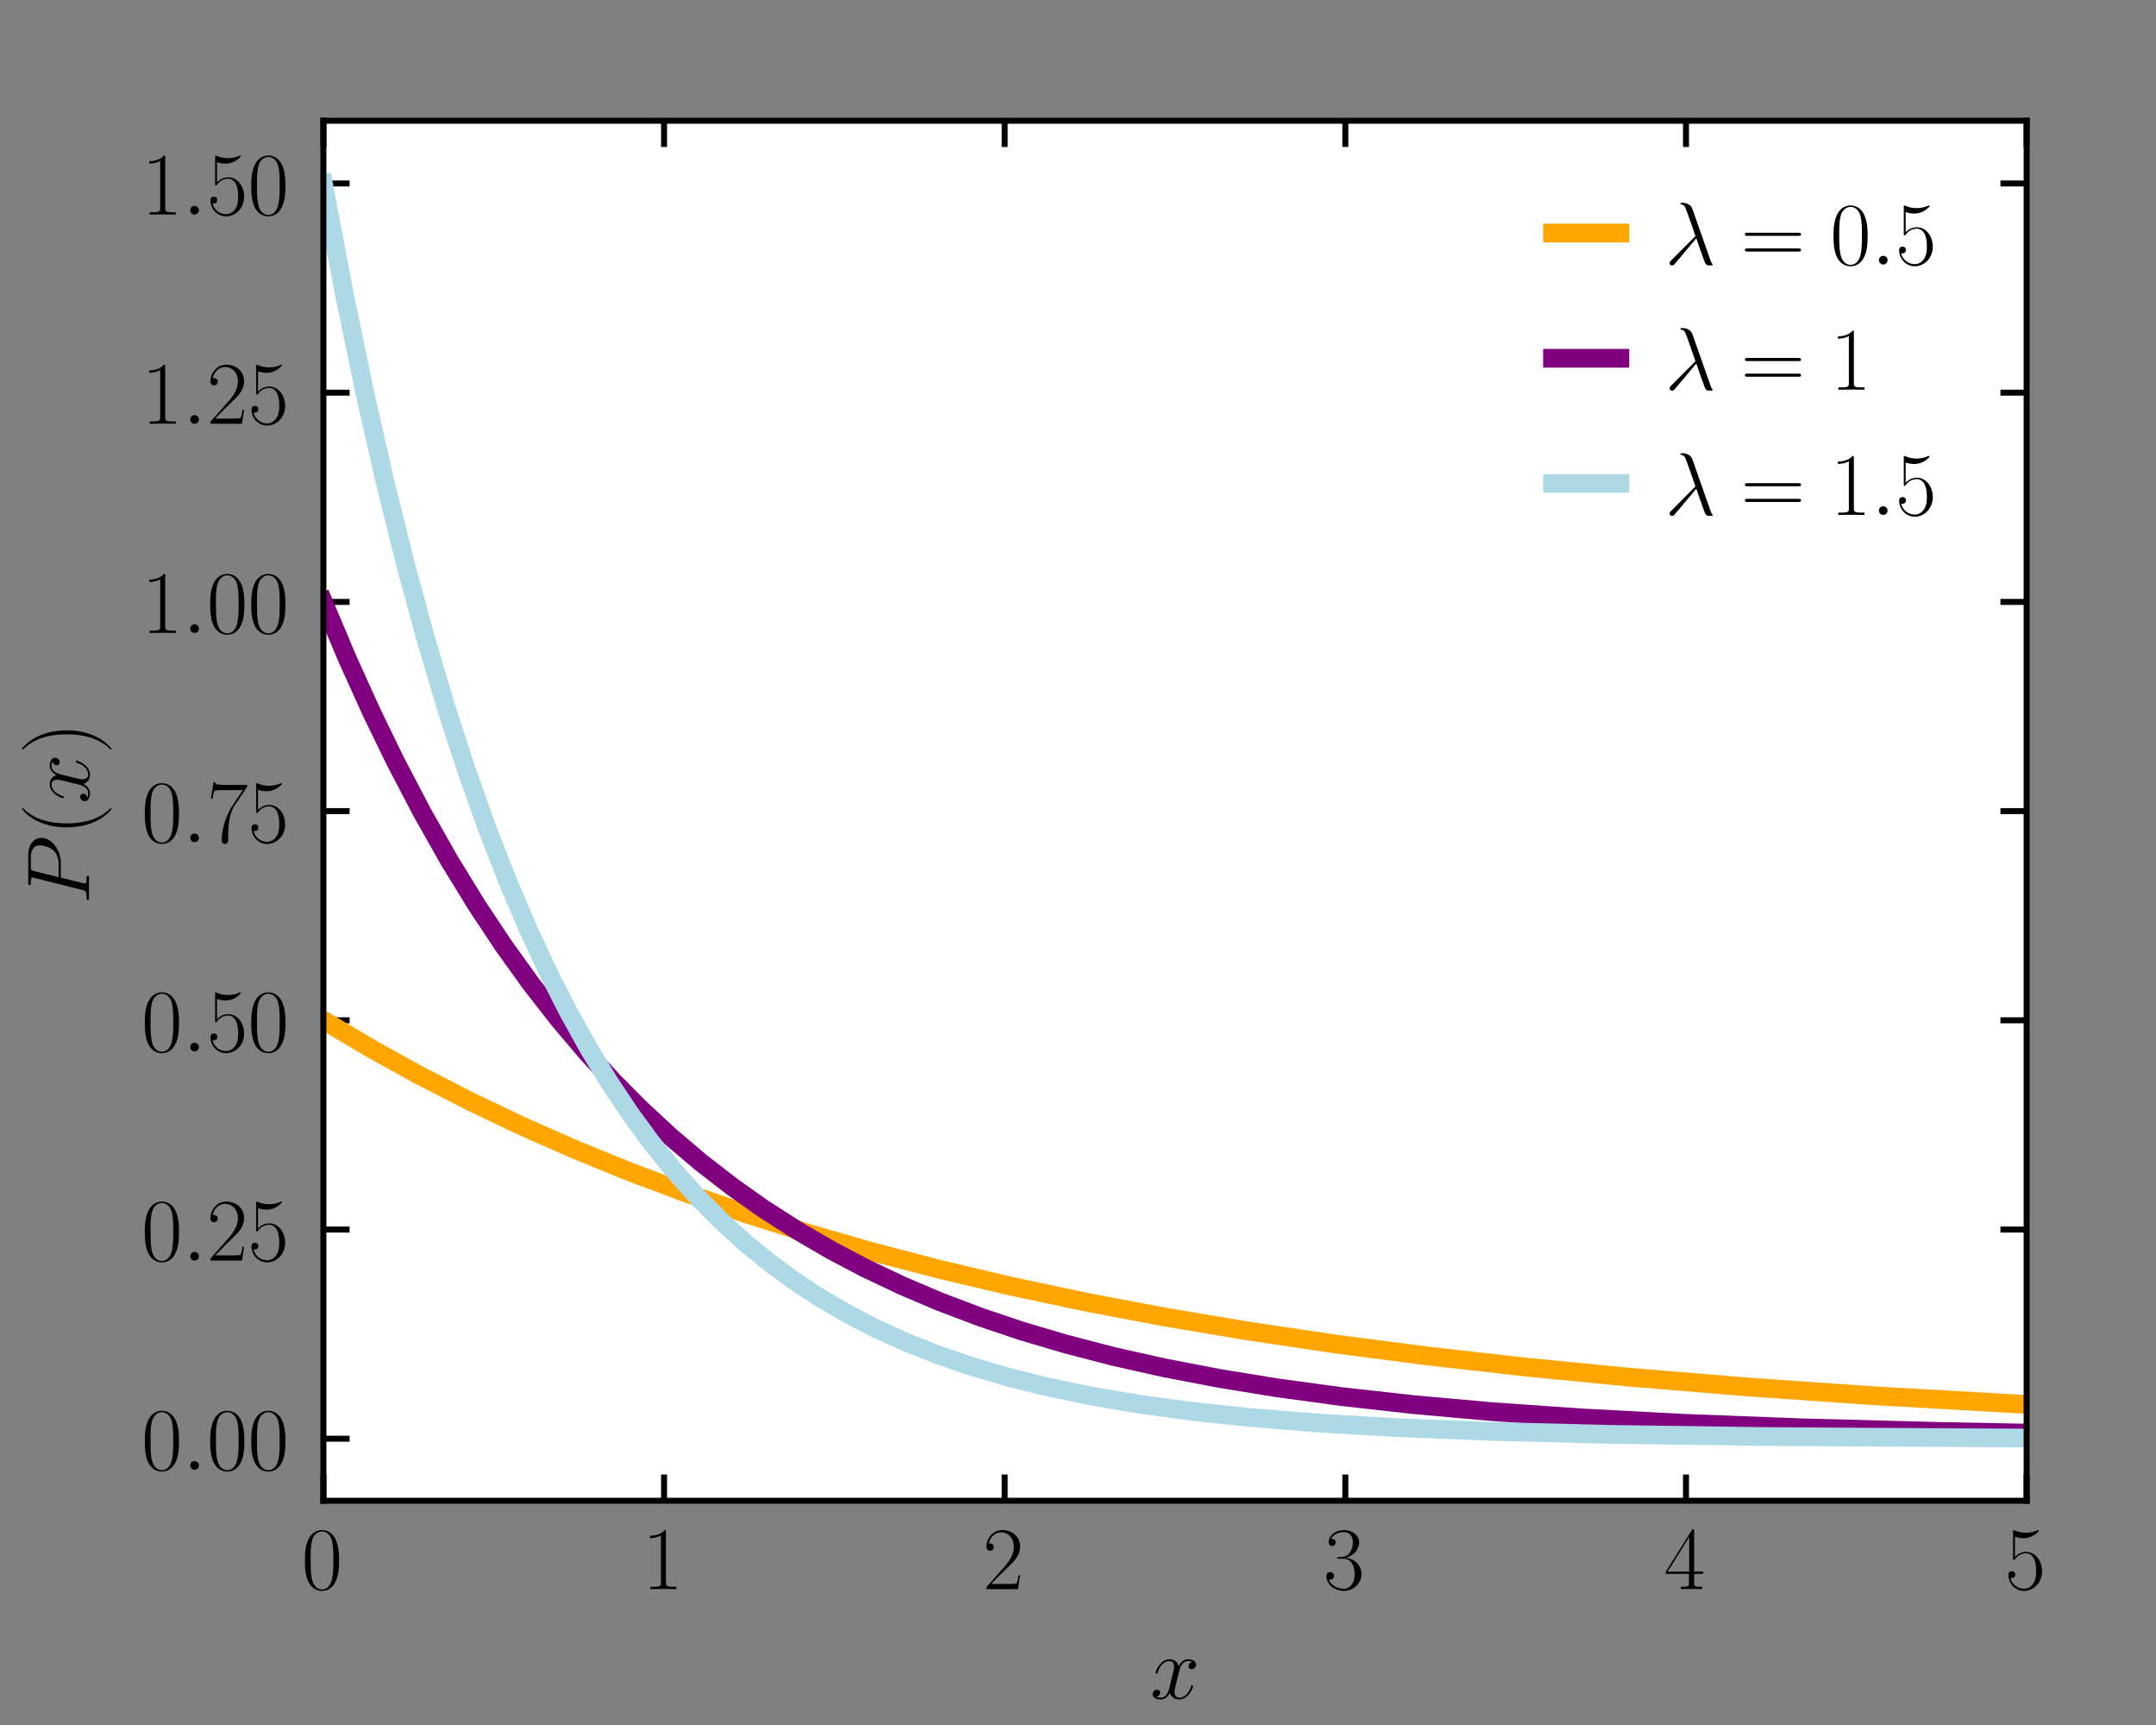 <?xml version="1.0" encoding="utf-8" standalone="no"?>
<!DOCTYPE svg PUBLIC "-//W3C//DTD SVG 1.1//EN"
  "http://www.w3.org/Graphics/SVG/1.1/DTD/svg11.dtd">
<!-- Created with matplotlib (https://matplotlib.org/) -->
<svg height="230.4pt" version="1.1" viewBox="0 0 288 230.4" width="288pt" xmlns="http://www.w3.org/2000/svg" xmlns:xlink="http://www.w3.org/1999/xlink">
 <rect x="0" y="0" width="288" height="230.4" fill="#808080" stroke="none"/>
 <defs>
  <style type="text/css">
*{stroke-linecap:butt;stroke-linejoin:round;}
  </style>
 </defs>
 <g id="figure_1">
  <g id="patch_1">
   <path d="M 0 230.4 
L 288 230.4 
L 288 0 
L 0 0 
z
" style="fill:none;"/>
  </g>
  <g id="axes_1">
   <g id="patch_2">
    <path d="M 43.2 200.448 
L 270.72 200.448 
L 270.72 16.128 
L 43.2 16.128 
z
" style="fill:#ffffff;"/>
   </g>
   <g id="matplotlib.axis_1">
    <g id="xtick_1">
     <g id="line2d_1">
      <defs>
       <path d="M 0 0 
L 0 -3.5 
" id="m0e6cfe619d" style="stroke:#000000;stroke-width:0.8;"/>
      </defs>
      <g>
       <use style="stroke:#000000;stroke-width:0.8;" x="43.2" xlink:href="#m0e6cfe619d" y="200.448"/>
      </g>
     </g>
     <g id="line2d_2">
      <defs>
       <path d="M 0 0 
L 0 3.5 
" id="md0412d7cdb" style="stroke:#000000;stroke-width:0.8;"/>
      </defs>
      <g>
       <use style="stroke:#000000;stroke-width:0.8;" x="43.2" xlink:href="#md0412d7cdb" y="16.128"/>
      </g>
     </g>
     <g id="text_1">
      <!-- $0$ -->
      <defs>
       <path d="M 42 31.844 
C 42 37.969 41.906 48.422 37.703 56.453 
C 34 63.484 28.094 66 22.906 66 
C 18.094 66 12 63.781 8.203 56.562 
C 4.203 49.016 3.797 39.672 3.797 31.844 
C 3.797 26.109 3.906 17.375 7 9.734 
C 11.297 -0.609 19 -2 22.906 -2 
C 27.5 -2 34.5 -0.109 38.594 9.438 
C 41.594 16.375 42 24.5 42 31.844 
z
M 22.906 -0.406 
C 16.5 -0.406 12.703 5.125 11.297 12.75 
C 10.203 18.688 10.203 27.328 10.203 32.953 
C 10.203 40.688 10.203 47.109 11.5 53.234 
C 13.406 61.781 19 64.391 22.906 64.391 
C 27 64.391 32.297 61.672 34.203 53.438 
C 35.5 47.719 35.594 40.984 35.594 32.953 
C 35.594 26.422 35.594 18.375 34.406 12.453 
C 32.297 1.5 26.406 -0.406 22.906 -0.406 
z
" id="CMR17-48"/>
      </defs>
      <g transform="translate(40.274 212.25)scale(0.12 -0.12)">
       <use transform="scale(0.996)" xlink:href="#CMR17-48"/>
      </g>
     </g>
    </g>
    <g id="xtick_2">
     <g id="line2d_3">
      <g>
       <use style="stroke:#000000;stroke-width:0.8;" x="88.704" xlink:href="#m0e6cfe619d" y="200.448"/>
      </g>
     </g>
     <g id="line2d_4">
      <g>
       <use style="stroke:#000000;stroke-width:0.8;" x="88.704" xlink:href="#md0412d7cdb" y="16.128"/>
      </g>
     </g>
     <g id="text_2">
      <!-- $1$ -->
      <defs>
       <path d="M 26.594 63.797 
C 26.594 65.891 26.5 66 25.094 66 
C 21.203 61.359 15.297 59.891 9.703 59.688 
C 9.406 59.688 8.906 59.688 8.797 59.5 
C 8.703 59.297 8.703 59.094 8.703 57 
C 11.797 57 17 57.594 21 59.984 
L 21 7.297 
C 21 3.797 20.797 2.594 12.203 2.594 
L 9.203 2.594 
L 9.203 0 
C 14 0.094 19 0.188 23.797 0.188 
C 28.594 0.188 33.594 0.094 38.406 0 
L 38.406 2.594 
L 35.406 2.594 
C 26.797 2.594 26.594 3.688 26.594 7.297 
z
" id="CMR17-49"/>
      </defs>
      <g transform="translate(85.778 212.25)scale(0.12 -0.12)">
       <use transform="scale(0.996)" xlink:href="#CMR17-49"/>
      </g>
     </g>
    </g>
    <g id="xtick_3">
     <g id="line2d_5">
      <g>
       <use style="stroke:#000000;stroke-width:0.8;" x="134.208" xlink:href="#m0e6cfe619d" y="200.448"/>
      </g>
     </g>
     <g id="line2d_6">
      <g>
       <use style="stroke:#000000;stroke-width:0.8;" x="134.208" xlink:href="#md0412d7cdb" y="16.128"/>
      </g>
     </g>
     <g id="text_3">
      <!-- $2$ -->
      <defs>
       <path d="M 41.703 15.469 
L 39.906 15.469 
C 38.906 8.391 38.094 7.188 37.703 6.594 
C 37.203 5.797 30 5.797 28.594 5.797 
L 9.406 5.797 
C 13 9.688 20 16.766 28.5 24.938 
C 34.594 30.719 41.703 37.5 41.703 47.391 
C 41.703 59.188 32.297 66 21.797 66 
C 10.797 66 4.094 56.297 4.094 47.297 
C 4.094 43.391 7 42.891 8.203 42.891 
C 9.203 42.891 12.203 43.484 12.203 46.984 
C 12.203 50.094 9.594 51 8.203 51 
C 7.594 51 7 50.891 6.594 50.688 
C 8.5 59.188 14.297 63.391 20.406 63.391 
C 29.094 63.391 34.797 56.5 34.797 47.391 
C 34.797 38.703 29.703 31.219 24 24.734 
L 4.094 2.297 
L 4.094 0 
L 39.297 0 
z
" id="CMR17-50"/>
      </defs>
      <g transform="translate(131.282 212.25)scale(0.12 -0.12)">
       <use transform="scale(0.996)" xlink:href="#CMR17-50"/>
      </g>
     </g>
    </g>
    <g id="xtick_4">
     <g id="line2d_7">
      <g>
       <use style="stroke:#000000;stroke-width:0.8;" x="179.712" xlink:href="#m0e6cfe619d" y="200.448"/>
      </g>
     </g>
     <g id="line2d_8">
      <g>
       <use style="stroke:#000000;stroke-width:0.8;" x="179.712" xlink:href="#md0412d7cdb" y="16.128"/>
      </g>
     </g>
     <g id="text_4">
      <!-- $3$ -->
      <defs>
       <path d="M 22.094 34 
C 31 34 34.906 26.141 34.906 17.094 
C 34.906 5.031 28.5 0.391 22.703 0.391 
C 17.406 0.391 8.797 3.016 6.094 10.797 
C 6.594 10.594 7.094 10.594 7.594 10.594 
C 10 10.594 11.797 12.188 11.797 14.797 
C 11.797 17.688 9.594 19 7.594 19 
C 5.906 19 3.297 18.188 3.297 14.484 
C 3.297 5.234 12.297 -2 22.906 -2 
C 34 -2 42.5 6.75 42.5 16.984 
C 42.5 26.844 34.5 34 25 35.094 
C 32.594 36.672 39.906 43.375 39.906 52.391 
C 39.906 60.25 32 66 23 66 
C 13.906 66 5.906 60.344 5.906 52.297 
C 5.906 48.797 8.5 48.188 9.797 48.188 
C 11.906 48.188 13.703 49.484 13.703 52.094 
C 13.703 54.688 11.906 56 9.797 56 
C 9.406 56 8.906 56 8.5 55.797 
C 11.406 62.484 19.297 63.688 22.797 63.688 
C 26.297 63.688 32.906 61.969 32.906 52.297 
C 32.906 49.484 32.5 44.547 29.094 40.219 
C 26.094 36.391 22.703 36.188 19.406 35.891 
C 18.906 35.891 16.594 35.688 16.203 35.688 
C 15.5 35.594 15.094 35.5 15.094 34.797 
C 15.094 34.094 15.203 34 17.203 34 
z
" id="CMR17-51"/>
      </defs>
      <g transform="translate(176.786 212.25)scale(0.12 -0.12)">
       <use transform="scale(0.996)" xlink:href="#CMR17-51"/>
      </g>
     </g>
    </g>
    <g id="xtick_5">
     <g id="line2d_9">
      <g>
       <use style="stroke:#000000;stroke-width:0.8;" x="225.216" xlink:href="#m0e6cfe619d" y="200.448"/>
      </g>
     </g>
     <g id="line2d_10">
      <g>
       <use style="stroke:#000000;stroke-width:0.8;" x="225.216" xlink:href="#md0412d7cdb" y="16.128"/>
      </g>
     </g>
     <g id="text_5">
      <!-- $4$ -->
      <defs>
       <path d="M 33.594 64.797 
C 33.594 66.891 33.5 67 31.703 67 
L 2 19.594 
L 2 17 
L 27.797 17 
L 27.797 7.188 
C 27.797 3.594 27.594 2.594 20.594 2.594 
L 18.703 2.594 
L 18.703 0 
C 21.906 0.188 27.297 0.188 30.703 0.188 
C 34.094 0.188 39.5 0.188 42.703 0 
L 42.703 2.594 
L 40.797 2.594 
C 33.797 2.594 33.594 3.594 33.594 7.188 
L 33.594 17 
L 43.797 17 
L 43.797 19.594 
L 33.594 19.594 
z
M 28.094 58.172 
L 28.094 19.594 
L 4 19.594 
z
" id="CMR17-52"/>
      </defs>
      <g transform="translate(222.29 212.25)scale(0.12 -0.12)">
       <use transform="scale(0.996)" xlink:href="#CMR17-52"/>
      </g>
     </g>
    </g>
    <g id="xtick_6">
     <g id="line2d_11">
      <g>
       <use style="stroke:#000000;stroke-width:0.8;" x="270.72" xlink:href="#m0e6cfe619d" y="200.448"/>
      </g>
     </g>
     <g id="line2d_12">
      <g>
       <use style="stroke:#000000;stroke-width:0.8;" x="270.72" xlink:href="#md0412d7cdb" y="16.128"/>
      </g>
     </g>
     <g id="text_6">
      <!-- $5$ -->
      <defs>
       <path d="M 11.406 58.594 
C 12.406 58.188 16.5 56.891 20.703 56.891 
C 30 56.891 35.094 61.891 38 64.688 
C 38 65.484 38 66 37.406 66 
C 37.297 66 37.094 66 36.297 65.594 
C 32.797 64.094 28.703 63 23.703 63 
C 20.703 63 16.203 63.359 11.297 65.484 
C 10.203 66 10 66 9.906 66 
C 9.406 66 9.297 65.891 9.297 63.906 
L 9.297 34.859 
C 9.297 33.016 9.297 32.5 10.297 32.5 
C 10.797 32.5 11 32.703 11.5 33.422 
C 14.703 38.047 19.094 40 24.094 40 
C 27.594 40 35.094 37.734 35.094 20.203 
C 35.094 16.984 35.094 11.188 32.094 6.594 
C 29.594 2.484 25.703 0.391 21.406 0.391 
C 14.797 0.391 8.094 4.984 6.297 12.688 
C 6.703 12.594 7.5 12.391 7.906 12.391 
C 9.203 12.391 11.703 13.094 11.703 16.188 
C 11.703 18.891 9.797 20 7.906 20 
C 5.594 20 4.094 18.594 4.094 15.797 
C 4.094 7.094 11 -2 21.594 -2 
C 31.906 -2 41.703 6.891 41.703 19.797 
C 41.703 32.094 33.906 41.594 24.203 41.594 
C 19.094 41.594 14.797 39.688 11.406 36 
z
" id="CMR17-53"/>
      </defs>
      <g transform="translate(267.794 212.25)scale(0.12 -0.12)">
       <use transform="scale(0.996)" xlink:href="#CMR17-53"/>
      </g>
     </g>
    </g>
    <g id="text_7">
     <!-- $x$ -->
     <defs>
      <path d="M 47.406 41 
C 44.203 40.391 43 37.984 43 36.094 
C 43 33.688 44.906 32.891 46.297 32.891 
C 49.297 32.891 51.406 35.484 51.406 38.188 
C 51.406 42.094 46.594 44 42.406 44 
C 36.297 44 32.906 38.297 32 36.391 
C 29.703 43.594 23.5 44 21.703 44 
C 11.5 44 6.094 31.141 6.094 28.891 
C 6.094 28.484 6.5 27.969 7.203 27.969 
C 8 27.969 8.203 28.578 8.406 28.984 
C 11.797 40.188 18.5 41.984 21.406 41.984 
C 25.906 41.984 26.797 38.094 26.797 35.688 
C 26.797 33.484 26.203 31.141 25 26.219 
L 21.594 12.156 
C 20.094 6.094 17.203 1 11.906 1 
C 11.406 1 8.906 1 6.797 1.969 
C 10.406 2.594 11.203 5.594 11.203 6.797 
C 11.203 8.797 9.703 10 7.797 10 
C 5.406 10 2.797 7.891 2.797 4.688 
C 2.797 0.891 7.5 -1 11.797 -1 
C 16.594 -1 20 2.391 22.094 6.484 
C 23.703 1 28.703 -1 32.406 -1 
C 42.594 -1 48 11.734 48 14 
C 48 14.516 47.594 14.922 47 14.922 
C 46.094 14.922 46 14.406 45.703 13.594 
C 43 4.688 37.203 1 32.703 1 
C 29.203 1 27.297 3.188 27.297 7.297 
C 27.297 9.484 27.703 11.125 29.297 17.906 
L 32.797 31.859 
C 34.297 37.891 37.703 41.984 42.297 41.984 
C 42.5 41.984 45.297 41.984 47.406 41 
z
" id="CMMI12-120"/>
     </defs>
     <g transform="translate(153.634 226.877)scale(0.12 -0.12)">
      <use transform="scale(0.996)" xlink:href="#CMMI12-120"/>
     </g>
    </g>
   </g>
   <g id="matplotlib.axis_2">
    <g id="ytick_1">
     <g id="line2d_13">
      <defs>
       <path d="M 0 0 
L 3.5 0 
" id="mef063ea1f6" style="stroke:#000000;stroke-width:0.8;"/>
      </defs>
      <g>
       <use style="stroke:#000000;stroke-width:0.8;" x="43.2" xlink:href="#mef063ea1f6" y="192.164"/>
      </g>
     </g>
     <g id="line2d_14">
      <defs>
       <path d="M 0 0 
L -3.5 0 
" id="m80799b3105" style="stroke:#000000;stroke-width:0.8;"/>
      </defs>
      <g>
       <use style="stroke:#000000;stroke-width:0.8;" x="270.72" xlink:href="#m80799b3105" y="192.164"/>
      </g>
     </g>
     <g id="text_8">
      <!-- $0.00$ -->
      <defs>
       <path d="M 18.406 4.797 
C 18.406 7.688 16 9.688 13.594 9.688 
C 10.703 9.688 8.703 7.297 8.703 4.891 
C 8.703 2 11.094 0 13.5 0 
C 16.406 0 18.406 2.391 18.406 4.797 
z
" id="CMMI12-58"/>
      </defs>
      <g transform="translate(18.889 196.315)scale(0.12 -0.12)">
       <use transform="scale(0.996)" xlink:href="#CMR17-48"/>
       <use transform="translate(45.69 0)scale(0.996)" xlink:href="#CMMI12-58"/>
       <use transform="translate(72.788 0)scale(0.996)" xlink:href="#CMR17-48"/>
       <use transform="translate(118.478 0)scale(0.996)" xlink:href="#CMR17-48"/>
      </g>
     </g>
    </g>
    <g id="ytick_2">
     <g id="line2d_15">
      <g>
       <use style="stroke:#000000;stroke-width:0.8;" x="43.2" xlink:href="#mef063ea1f6" y="164.221"/>
      </g>
     </g>
     <g id="line2d_16">
      <g>
       <use style="stroke:#000000;stroke-width:0.8;" x="270.72" xlink:href="#m80799b3105" y="164.221"/>
      </g>
     </g>
     <g id="text_9">
      <!-- $0.25$ -->
      <g transform="translate(18.889 168.372)scale(0.12 -0.12)">
       <use transform="scale(0.996)" xlink:href="#CMR17-48"/>
       <use transform="translate(45.69 0)scale(0.996)" xlink:href="#CMMI12-58"/>
       <use transform="translate(72.788 0)scale(0.996)" xlink:href="#CMR17-50"/>
       <use transform="translate(118.478 0)scale(0.996)" xlink:href="#CMR17-53"/>
      </g>
     </g>
    </g>
    <g id="ytick_3">
     <g id="line2d_17">
      <g>
       <use style="stroke:#000000;stroke-width:0.8;" x="43.2" xlink:href="#mef063ea1f6" y="136.278"/>
      </g>
     </g>
     <g id="line2d_18">
      <g>
       <use style="stroke:#000000;stroke-width:0.8;" x="270.72" xlink:href="#m80799b3105" y="136.278"/>
      </g>
     </g>
     <g id="text_10">
      <!-- $0.50$ -->
      <g transform="translate(18.889 140.429)scale(0.12 -0.12)">
       <use transform="scale(0.996)" xlink:href="#CMR17-48"/>
       <use transform="translate(45.69 0)scale(0.996)" xlink:href="#CMMI12-58"/>
       <use transform="translate(72.788 0)scale(0.996)" xlink:href="#CMR17-53"/>
       <use transform="translate(118.478 0)scale(0.996)" xlink:href="#CMR17-48"/>
      </g>
     </g>
    </g>
    <g id="ytick_4">
     <g id="line2d_19">
      <g>
       <use style="stroke:#000000;stroke-width:0.8;" x="43.2" xlink:href="#mef063ea1f6" y="108.335"/>
      </g>
     </g>
     <g id="line2d_20">
      <g>
       <use style="stroke:#000000;stroke-width:0.8;" x="270.72" xlink:href="#m80799b3105" y="108.335"/>
      </g>
     </g>
     <g id="text_11">
      <!-- $0.75$ -->
      <defs>
       <path d="M 45.094 61.797 
L 45.094 64 
L 21.594 64 
C 9.906 64 9.703 65.094 9.297 67 
L 7.5 67 
L 4.594 48.5 
L 6.406 48.5 
C 6.703 50.406 7.406 55.5 8.594 57.391 
C 9.203 58.188 16.594 58.188 18.297 58.188 
L 40.297 58.188 
L 29.203 41.719 
C 21.797 30.641 16.703 15.672 16.703 2.594 
C 16.703 1.391 16.703 -2 20.297 -2 
C 23.906 -2 23.906 1.391 23.906 2.688 
L 23.906 7.281 
C 23.906 23.656 26.703 34.438 31.297 41.312 
z
" id="CMR17-55"/>
      </defs>
      <g transform="translate(18.889 112.486)scale(0.12 -0.12)">
       <use transform="scale(0.996)" xlink:href="#CMR17-48"/>
       <use transform="translate(45.69 0)scale(0.996)" xlink:href="#CMMI12-58"/>
       <use transform="translate(72.788 0)scale(0.996)" xlink:href="#CMR17-55"/>
       <use transform="translate(118.478 0)scale(0.996)" xlink:href="#CMR17-53"/>
      </g>
     </g>
    </g>
    <g id="ytick_5">
     <g id="line2d_21">
      <g>
       <use style="stroke:#000000;stroke-width:0.8;" x="43.2" xlink:href="#mef063ea1f6" y="80.392"/>
      </g>
     </g>
     <g id="line2d_22">
      <g>
       <use style="stroke:#000000;stroke-width:0.8;" x="270.72" xlink:href="#m80799b3105" y="80.392"/>
      </g>
     </g>
     <g id="text_12">
      <!-- $1.00$ -->
      <g transform="translate(18.889 84.543)scale(0.12 -0.12)">
       <use transform="scale(0.996)" xlink:href="#CMR17-49"/>
       <use transform="translate(45.69 0)scale(0.996)" xlink:href="#CMMI12-58"/>
       <use transform="translate(72.788 0)scale(0.996)" xlink:href="#CMR17-48"/>
       <use transform="translate(118.478 0)scale(0.996)" xlink:href="#CMR17-48"/>
      </g>
     </g>
    </g>
    <g id="ytick_6">
     <g id="line2d_23">
      <g>
       <use style="stroke:#000000;stroke-width:0.8;" x="43.2" xlink:href="#mef063ea1f6" y="52.449"/>
      </g>
     </g>
     <g id="line2d_24">
      <g>
       <use style="stroke:#000000;stroke-width:0.8;" x="270.72" xlink:href="#m80799b3105" y="52.449"/>
      </g>
     </g>
     <g id="text_13">
      <!-- $1.25$ -->
      <g transform="translate(18.889 56.6)scale(0.12 -0.12)">
       <use transform="scale(0.996)" xlink:href="#CMR17-49"/>
       <use transform="translate(45.69 0)scale(0.996)" xlink:href="#CMMI12-58"/>
       <use transform="translate(72.788 0)scale(0.996)" xlink:href="#CMR17-50"/>
       <use transform="translate(118.478 0)scale(0.996)" xlink:href="#CMR17-53"/>
      </g>
     </g>
    </g>
    <g id="ytick_7">
     <g id="line2d_25">
      <g>
       <use style="stroke:#000000;stroke-width:0.8;" x="43.2" xlink:href="#mef063ea1f6" y="24.506"/>
      </g>
     </g>
     <g id="line2d_26">
      <g>
       <use style="stroke:#000000;stroke-width:0.8;" x="270.72" xlink:href="#m80799b3105" y="24.506"/>
      </g>
     </g>
     <g id="text_14">
      <!-- $1.50$ -->
      <g transform="translate(18.889 28.657)scale(0.12 -0.12)">
       <use transform="scale(0.996)" xlink:href="#CMR17-49"/>
       <use transform="translate(45.69 0)scale(0.996)" xlink:href="#CMMI12-58"/>
       <use transform="translate(72.788 0)scale(0.996)" xlink:href="#CMR17-53"/>
       <use transform="translate(118.478 0)scale(0.996)" xlink:href="#CMR17-48"/>
      </g>
     </g>
    </g>
    <g id="text_15">
     <!-- $P(x)$ -->
     <defs>
      <path d="M 29.594 31.594 
L 46.406 31.594 
C 60.203 31.594 74 41.766 74 53.125 
C 74 60.906 67.406 68 54.797 68 
L 23.906 68 
C 22 68 21.094 68 21.094 66.094 
C 21.094 65.094 22 65.094 23.5 65.094 
C 29.594 65.094 29.594 64.297 29.594 63.203 
C 29.594 63 29.594 62.406 29.203 60.906 
L 15.703 7.359 
C 14.797 3.891 14.594 2.891 7.594 2.891 
C 5.703 2.891 4.703 2.891 4.703 1.094 
C 4.703 0 5.594 0 6.203 0 
C 8.094 0 10.094 0.188 12 0.188 
L 23.703 0.188 
C 25.594 0.188 27.703 0 29.594 0 
C 30.406 0 31.5 0 31.5 1.891 
C 31.5 2.891 30.594 2.891 29.094 2.891 
C 23.094 2.891 23 3.594 23 4.578 
C 23 5.078 23.094 5.766 23.203 6.266 
z
M 36.797 61.203 
C 37.703 64.891 38.094 65.094 42 65.094 
L 51.906 65.094 
C 59.406 65.094 65.594 62.703 65.594 55.219 
C 65.594 52.641 64.297 44.156 59.703 39.578 
C 58 37.781 53.203 34 44.094 34 
L 30 34 
z
" id="CMMI12-80"/>
      <path d="M 30.594 -24.406 
C 30.594 -24.312 30.594 -24.109 30.297 -23.812 
C 25.703 -19.109 13.406 -6.297 13.406 24.938 
C 13.406 56.172 25.5 68.875 30.406 73.891 
C 30.406 73.984 30.594 74.188 30.594 74.484 
C 30.594 74.797 30.297 75 29.906 75 
C 28.797 75 20.297 67.578 15.406 56.562 
C 10.406 45.453 9 34.656 9 25.047 
C 9 17.828 9.703 5.625 15.703 -7.297 
C 20.5 -17.703 28.703 -25 29.906 -25 
C 30.406 -25 30.594 -24.812 30.594 -24.406 
z
" id="CMR17-40"/>
      <path d="M 26.297 24.938 
C 26.297 32.141 25.594 44.359 19.594 57.266 
C 14.797 67.688 6.594 75 5.406 75 
C 5.094 75 4.703 74.891 4.703 74.391 
C 4.703 74.188 4.797 74.094 4.906 73.891 
C 9.703 68.875 21.906 56.172 21.906 25.047 
C 21.906 -6.188 9.797 -18.906 4.906 -23.906 
C 4.797 -24.109 4.703 -24.203 4.703 -24.406 
C 4.703 -24.906 5.094 -25 5.406 -25 
C 6.5 -25 15 -17.609 19.906 -6.594 
C 24.906 4.516 26.297 15.328 26.297 24.938 
z
" id="CMR17-41"/>
     </defs>
     <g transform="translate(11.901 120.752)rotate(-90)scale(0.12 -0.12)">
      <use transform="scale(0.996)" xlink:href="#CMMI12-80"/>
      <use transform="translate(76.426 0)scale(0.996)" xlink:href="#CMR17-40"/>
      <use transform="translate(111.707 0)scale(0.996)" xlink:href="#CMMI12-120"/>
      <use transform="translate(167.141 0)scale(0.996)" xlink:href="#CMR17-41"/>
     </g>
    </g>
   </g>
   <g id="line2d_27">
    <path clip-path="url(#p6003dda064)" d="M 43.2 136.278 
L 49.571 140.056 
L 55.941 143.579 
L 62.767 147.09 
L 69.592 150.347 
L 76.873 153.562 
L 84.154 156.53 
L 91.889 159.433 
L 99.625 162.1 
L 107.816 164.688 
L 116.461 167.178 
L 125.562 169.556 
L 135.118 171.809 
L 145.129 173.93 
L 155.595 175.91 
L 166.516 177.748 
L 178.347 179.506 
L 190.633 181.104 
L 203.829 182.597 
L 217.935 183.971 
L 233.407 185.252 
L 250.243 186.419 
L 268.9 187.484 
L 270.265 187.554 
L 270.265 187.554 
" style="fill:none;stroke:#ffa500;stroke-linecap:square;stroke-width:2.5;"/>
   </g>
   <g id="line2d_28">
    <path clip-path="url(#p6003dda064)" d="M 43.2 80.392 
L 46.385 87.949 
L 49.571 94.994 
L 52.756 101.563 
L 56.396 108.529 
L 60.036 114.959 
L 63.677 120.895 
L 67.317 126.374 
L 70.957 131.433 
L 74.598 136.102 
L 78.238 140.412 
L 81.878 144.391 
L 85.519 148.064 
L 89.614 151.86 
L 93.709 155.329 
L 97.805 158.499 
L 101.9 161.396 
L 106.451 164.324 
L 111.001 166.974 
L 115.551 169.371 
L 120.557 171.745 
L 125.562 173.872 
L 131.023 175.94 
L 136.483 177.775 
L 142.399 179.529 
L 148.769 181.18 
L 155.595 182.71 
L 162.876 184.108 
L 170.611 185.367 
L 179.257 186.543 
L 188.813 187.608 
L 199.279 188.544 
L 211.11 189.373 
L 224.761 190.096 
L 240.687 190.707 
L 259.799 191.207 
L 270.265 191.403 
L 270.265 191.403 
" style="fill:none;stroke:#800080;stroke-linecap:square;stroke-width:2.5;"/>
   </g>
   <g id="line2d_29">
    <path clip-path="url(#p6003dda064)" d="M 43.2 24.506 
L 45.93 38.936 
L 48.66 52.124 
L 51.391 64.177 
L 54.121 75.193 
L 56.851 85.261 
L 59.581 94.462 
L 62.312 102.871 
L 65.042 110.556 
L 67.772 117.58 
L 70.502 123.999 
L 73.233 129.866 
L 75.963 135.228 
L 78.693 140.129 
L 81.423 144.607 
L 84.154 148.7 
L 86.884 152.441 
L 90.069 156.401 
L 93.254 159.965 
L 96.44 163.175 
L 99.625 166.064 
L 102.81 168.666 
L 105.996 171.008 
L 109.636 173.4 
L 113.276 175.522 
L 116.916 177.404 
L 121.012 179.268 
L 125.107 180.896 
L 129.658 182.466 
L 134.663 183.941 
L 140.124 185.296 
L 146.039 186.512 
L 152.41 187.583 
L 159.235 188.506 
L 166.971 189.329 
L 176.072 190.064 
L 186.538 190.677 
L 199.279 191.187 
L 215.205 191.586 
L 236.137 191.874 
L 267.535 192.061 
L 270.265 192.07 
L 270.265 192.07 
" style="fill:none;stroke:#add8e6;stroke-linecap:square;stroke-width:2.5;"/>
   </g>
   <g id="patch_3">
    <path d="M 43.2 200.448 
L 43.2 16.128 
" style="fill:none;stroke:#000000;stroke-linecap:square;stroke-linejoin:miter;stroke-width:0.8;"/>
   </g>
   <g id="patch_4">
    <path d="M 270.72 200.448 
L 270.72 16.128 
" style="fill:none;stroke:#000000;stroke-linecap:square;stroke-linejoin:miter;stroke-width:0.8;"/>
   </g>
   <g id="patch_5">
    <path d="M 43.2 200.448 
L 270.72 200.448 
" style="fill:none;stroke:#000000;stroke-linecap:square;stroke-linejoin:miter;stroke-width:0.8;"/>
   </g>
   <g id="patch_6">
    <path d="M 43.2 16.128 
L 270.72 16.128 
" style="fill:none;stroke:#000000;stroke-linecap:square;stroke-linejoin:miter;stroke-width:0.8;"/>
   </g>
   <g id="legend_1">
    <g id="line2d_30">
     <path d="M 207.388 31.128 
L 216.388 31.128 
" style="fill:none;stroke:#ffa500;stroke-linecap:square;stroke-width:2.5;"/>
    </g>
    <g id="line2d_31"/>
    <g id="text_16">
     <!-- $\lambda=0.5$ -->
     <defs>
      <path d="M 30.906 61.922 
C 28.406 69 20.5 69 19.203 69 
C 18.594 69 17.5 69 17.5 67.984 
C 17.5 67.188 18.094 67.094 18.594 66.984 
C 20.094 66.797 21.297 66.594 22.906 63.719 
C 23.906 61.828 34.203 32.109 34.203 31.906 
C 34.203 31.812 34.094 31.703 33.297 30.906 
L 7.297 4.766 
C 6.094 3.578 5.297 2.781 5.297 1.484 
C 5.297 0.094 6.5 -1.109 8.094 -1.109 
C 8.5 -1.109 9.594 -0.906 10.203 -0.312 
C 11.797 1.188 26.094 18.594 35.203 29.328 
C 37.797 21.562 41 12.422 44.094 4.078 
C 44.594 2.578 45.094 1.188 46.5 -0.109 
C 47.5 -1 47.703 -1 50.5 -1 
L 52.406 -1 
C 52.797 -1 53.5 -1 53.5 -0.203 
C 53.5 0.188 53.406 0.297 53 0.688 
C 52.094 1.781 51.406 3.578 51 4.766 
z
" id="CMMI12-21"/>
      <path d="M 64.297 32 
C 65.797 32 67.297 32 67.297 33.688 
C 67.297 35.5 65.594 35.5 63.906 35.5 
L 8 35.5 
C 6.297 35.5 4.594 35.5 4.594 33.688 
C 4.594 32 6.094 32 7.594 32 
z
M 63.906 14.484 
C 65.594 14.484 67.297 14.484 67.297 16.297 
C 67.297 18 65.797 18 64.297 18 
L 7.594 18 
C 6.094 18 4.594 18 4.594 16.297 
C 4.594 14.484 6.297 14.484 8 14.484 
z
" id="CMR17-61"/>
     </defs>
     <g transform="translate(222.388 35.328)scale(0.12 -0.12)">
      <use transform="scale(0.996)" xlink:href="#CMMI12-21"/>
      <use transform="translate(84.578 0)scale(0.996)" xlink:href="#CMR17-61"/>
      <use transform="translate(183.967 0)scale(0.996)" xlink:href="#CMR17-48"/>
      <use transform="translate(229.657 0)scale(0.996)" xlink:href="#CMMI12-58"/>
      <use transform="translate(256.755 0)scale(0.996)" xlink:href="#CMR17-53"/>
     </g>
    </g>
    <g id="line2d_32">
     <path d="M 207.388 47.853 
L 216.388 47.853 
" style="fill:none;stroke:#800080;stroke-linecap:square;stroke-width:2.5;"/>
    </g>
    <g id="line2d_33"/>
    <g id="text_17">
     <!-- $\lambda=1$ -->
     <g transform="translate(222.388 52.053)scale(0.12 -0.12)">
      <use transform="scale(0.996)" xlink:href="#CMMI12-21"/>
      <use transform="translate(84.578 0)scale(0.996)" xlink:href="#CMR17-61"/>
      <use transform="translate(183.967 0)scale(0.996)" xlink:href="#CMR17-49"/>
     </g>
    </g>
    <g id="line2d_34">
     <path d="M 207.388 64.577 
L 216.388 64.577 
" style="fill:none;stroke:#add8e6;stroke-linecap:square;stroke-width:2.5;"/>
    </g>
    <g id="line2d_35"/>
    <g id="text_18">
     <!-- $\lambda=1.5$ -->
     <g transform="translate(222.388 68.777)scale(0.12 -0.12)">
      <use transform="scale(0.996)" xlink:href="#CMMI12-21"/>
      <use transform="translate(84.578 0)scale(0.996)" xlink:href="#CMR17-61"/>
      <use transform="translate(183.967 0)scale(0.996)" xlink:href="#CMR17-49"/>
      <use transform="translate(229.657 0)scale(0.996)" xlink:href="#CMMI12-58"/>
      <use transform="translate(256.755 0)scale(0.996)" xlink:href="#CMR17-53"/>
     </g>
    </g>
   </g>
  </g>
 </g>
 <defs>
  <clipPath id="p6003dda064">
   <rect height="184.32" width="227.52" x="43.2" y="16.128"/>
  </clipPath>
 </defs>
</svg>
